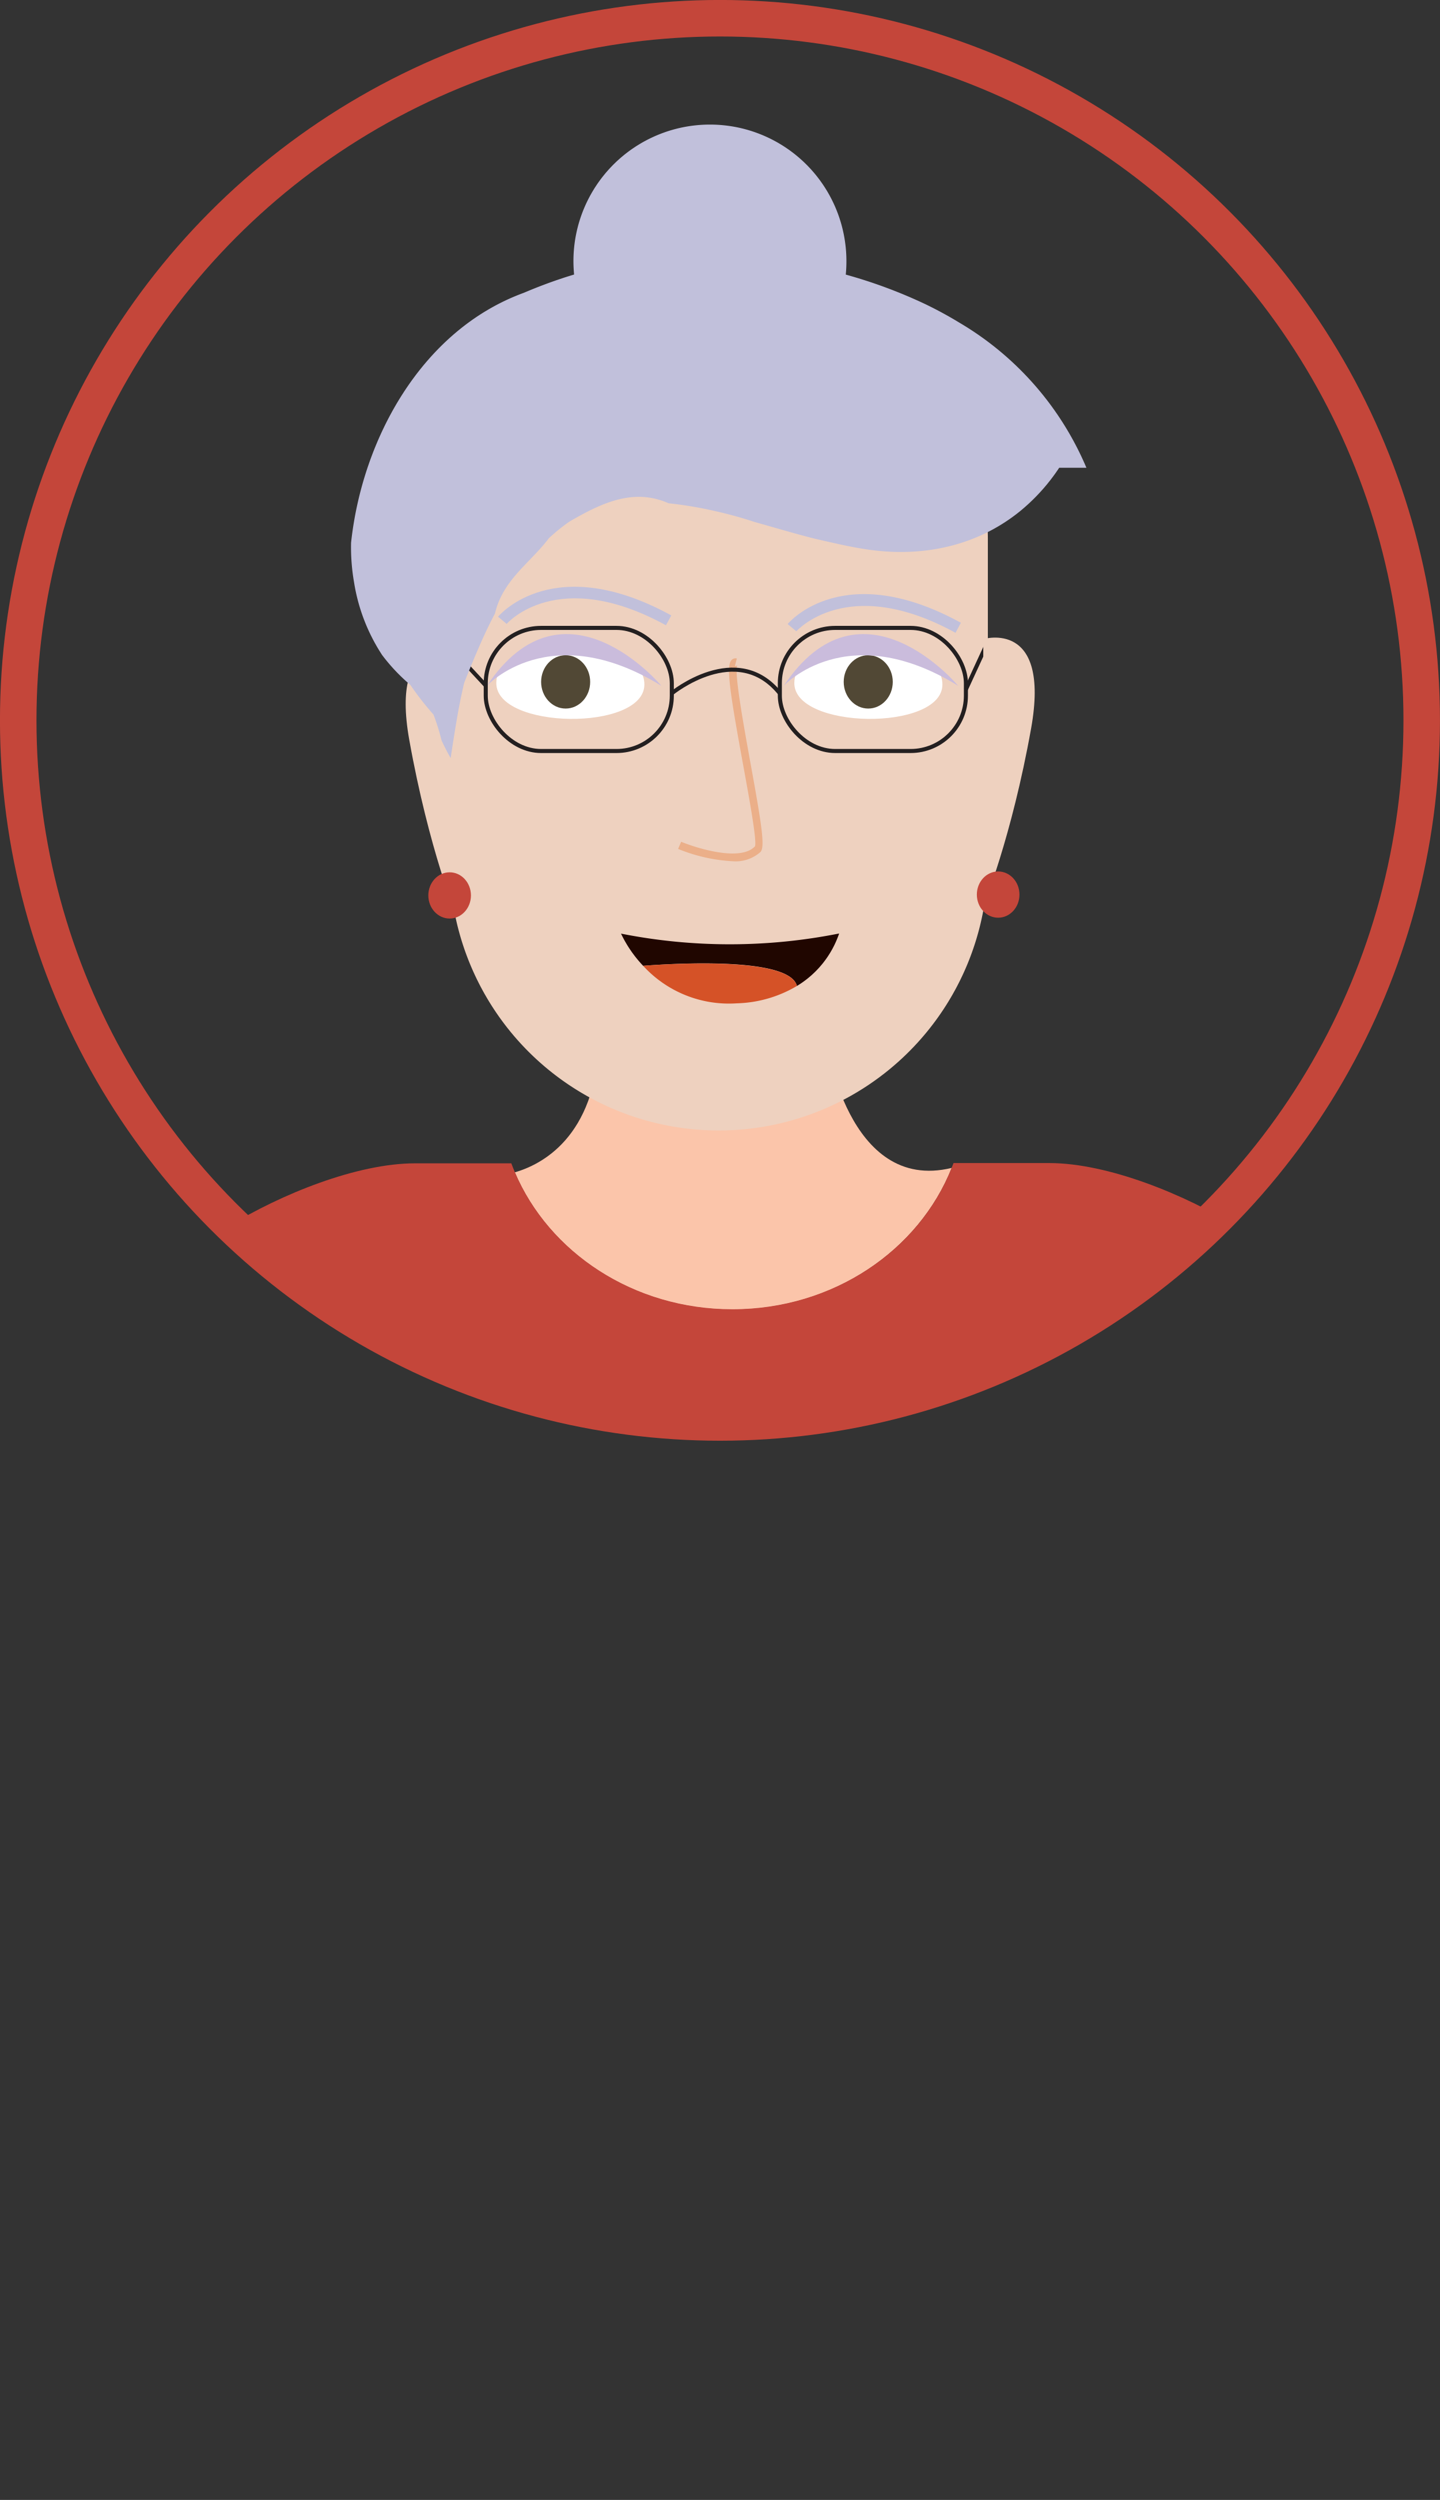 <svg xmlns="http://www.w3.org/2000/svg" xmlns:xlink="http://www.w3.org/1999/xlink" viewBox="0 0 223.67 388.1"><rect x="0" y="0" width="223.67" height="388.1" fill="#333333" stroke="none"/><defs><style>.cls-1,.cls-12{fill:none;stroke-miterlimit:10;}.cls-1{stroke:#c4463a;stroke-width:5.67px;}.cls-2{clip-path:url(#clip-path);}.cls-3{fill:#fbc5aa;}.cls-4{fill:#d8dcec;}.cls-5{fill:#c4463a;}.cls-6{fill:#eed1bf;}.cls-7{fill:#fff;}.cls-8{fill:#514835;}.cls-9{fill:#cabcdc;}.cls-10{fill:#ebaf89;}.cls-11{fill:#c1c0db;}.cls-12{stroke:#231f20;stroke-width:0.63px;}.cls-13{fill:#200600;}.cls-14{fill:#d55227;}</style><clipPath id="clip-path"><circle class="cls-1" cx="111.83" cy="111.83" r="109"/></clipPath></defs><g id="Layer_2" data-name="Layer 2"><g id="Avatar"><g class="cls-2"><path id="Vrat" class="cls-3" d="M147.83,181.31c-5.1,12.81-18.42,22-34.07,22-15.37,0-28.5-8.84-33.8-21.31,4-1.14,12.58-5.35,13.09-20.48h35.3S131.59,185.26,147.83,181.31Z"/><path class="cls-4" d="M9.07,371.49l51.93-2V230.05s-12-61-30.45-27.87C20.33,263.87,13.23,315.1,9.07,371.49Z"/><path class="cls-4" d="M217.49,371.49l-51.93-2V230.05s12-61,30.45-27.87C206.23,263.87,213.33,315.1,217.49,371.49Z"/><path id="Majica" class="cls-5" d="M198.62,201.24c-4.83.58-10.78,7.47-16.38,24.68,0,5,2.85,29.09-7.21,43.4-2.17,22.51,5.85,74.46,8.65,97.55-56.74,46.95-129,1.63-132.81,0,2.74-22.76,6.89-75.42,4.78-97.64-11.22-15.34-10.58-44-10.58-44-5.54-16.71-11.39-23.45-16.16-24-11.84-1.38,17.48-20.63,35.57-20.63H79.42q.26.69.54,1.35c5.3,12.47,18.43,21.31,33.8,21.31,15.65,0,29-9.15,34.07-22,.1-.23.19-.47.28-.7h14.94C181.14,180.61,210.46,199.86,198.62,201.24Z"/><path id="Koza" class="cls-6" d="M107.54,45.94h8.2a37.7,37.7,0,0,1,37.7,37.7V133.7a41.8,41.8,0,0,1-41.8,41.8h0a41.8,41.8,0,0,1-41.8-41.8V83.64a37.7,37.7,0,0,1,37.7-37.7Z"/><path class="cls-7" d="M100.09,106.3c.09-8-22.94-8.35-23-.3C77,113.27,100,113.57,100.09,106.3Z"/><path class="cls-7" d="M146.38,106.3c.09-8-22.94-8.35-23-.3C123.27,113.27,146.3,113.57,146.38,106.3Z"/><ellipse class="cls-8" cx="87.86" cy="105.86" rx="3.81" ry="4.14"/><ellipse class="cls-8" cx="134.86" cy="105.86" rx="3.81" ry="4.14"/><path id="Oci" class="cls-9" d="M75.63,106.47s9.78-10.67,27.1,0C102.73,106.47,87.67,88.4,75.63,106.47Z"/><path id="Oci-2" data-name="Oci" class="cls-9" d="M121.74,106.47s9.78-10.67,27.09,0C148.83,106.47,133.78,88.4,121.74,106.47Z"/><g id="Nos"><path class="cls-10" d="M113.75,133.7a25.86,25.86,0,0,1-8.42-1.91l.47-1.11c2.43,1,9.24,3.13,11.47.7.32-.83-.91-7.55-1.9-12.95-2.1-11.49-2.61-15.2-1.7-16a.82.82,0,0,1,.78-.2l-.3,1.16a.36.36,0,0,0,.38-.13c-.54,1,.94,9.09,2,15,1.86,10.15,2.29,13.22,1.6,14A5.81,5.81,0,0,1,113.75,133.7Z"/></g><path id="Obrve" class="cls-11" d="M103.44,97.07c-16.87-9.24-24.67-.3-24.74-.21l-1.34-1.12c.36-.41,8.81-10.12,26.91-.2Z"/><path id="Obrve-2" data-name="Obrve" class="cls-11" d="M148.42,98.24C131.55,89,123.75,98,123.68,98l-1.34-1.12c.35-.42,8.81-10.12,26.91-.2Z"/><g id="ocala"><rect class="cls-12" x="121.13" y="97.48" width="28.9" height="19.11" rx="8.59"/><rect class="cls-12" x="75.45" y="97.48" width="28.9" height="19.11" rx="8.59"/><path class="cls-12" d="M104.34,107.64s10.1-8.28,16.79,0"/><line class="cls-12" x1="69.84" y1="100.4" x2="75.45" y2="106.43"/><line class="cls-12" x1="153.44" y1="99.64" x2="150.03" y2="107.03"/></g><path id="Koza-2" data-name="Koza" class="cls-6" d="M152.73,99.22s10.48-3.18,7.43,13.86-7.43,27.6-7.43,27.6Z"/><path id="Koza-3" data-name="Koza" class="cls-6" d="M71,101s-10.48-3.19-7.43,13.86S71,142.47,71,142.47Z"/><ellipse id="Uhani" class="cls-5" cx="69.84" cy="139.01" rx="3.31" ry="3.59"/><ellipse id="Uhani-2" data-name="Uhani" class="cls-5" cx="155.04" cy="138.88" rx="3.31" ry="3.59"/><path class="cls-13" d="M130.34,144.92a15.24,15.24,0,0,1-6.56,8.15c-1.23-5.12-23.8-3.13-23.88-3.13a19.27,19.27,0,0,1-3.44-5A86.89,86.89,0,0,0,130.34,144.92Z"/><path class="cls-14" d="M123.78,153.07h0a19.28,19.28,0,0,1-9.32,2.69,18.07,18.07,0,0,1-14.56-5.82C100,149.94,122.55,148,123.78,153.07Z"/><polygon class="cls-13" points="99.9 149.94 99.91 149.94 99.91 149.94 99.9 149.94"/><path id="Lasje2" class="cls-11" d="M168.75,72.62h-4.23a30.23,30.23,0,0,1-6.15,6.8c-6.82,5.49-15.41,7.18-24,5.83-2.49-.38-5.09-1-7.72-1.6-1.58-.39-3.16-.83-4.74-1.28L117.09,81c-2-.67-4.2-1.26-6.42-1.75a61.75,61.75,0,0,0-6.82-1.12c-5.55-2.46-10.6.07-15.41,2.85a29.73,29.73,0,0,0-3.18,2.57c-2.93,3.89-7.13,6.41-8.38,11.7-.91,1.71-1.74,3.49-2.52,5.29s-1.54,3.64-2.26,5.47c-.46,1.94-.85,3.91-1.18,5.87s-.64,3.91-.92,5.8c0,0-.61-1-1.42-2.75a33.24,33.24,0,0,0-1.25-4,45.59,45.59,0,0,1-3.59-4.6,28.48,28.48,0,0,1-4.38-4.63A28.77,28.77,0,0,1,55,90.44a31.82,31.82,0,0,1-.47-6.18c1.74-16.18,11-33,26.8-38.79,2-.85,4-1.61,6-2.27.62-.21,1.22-.39,1.84-.58-.06-.68-.1-1.37-.1-2.08a21.2,21.2,0,0,1,42.4,0,20.6,20.6,0,0,1-.1,2.09,76.86,76.86,0,0,1,12.32,4.57c1.83.88,3.62,1.85,5.34,2.9A47.71,47.71,0,0,1,168.75,72.62Z"/></g><circle class="cls-1" cx="111.83" cy="111.83" r="109"/></g></g></svg>
